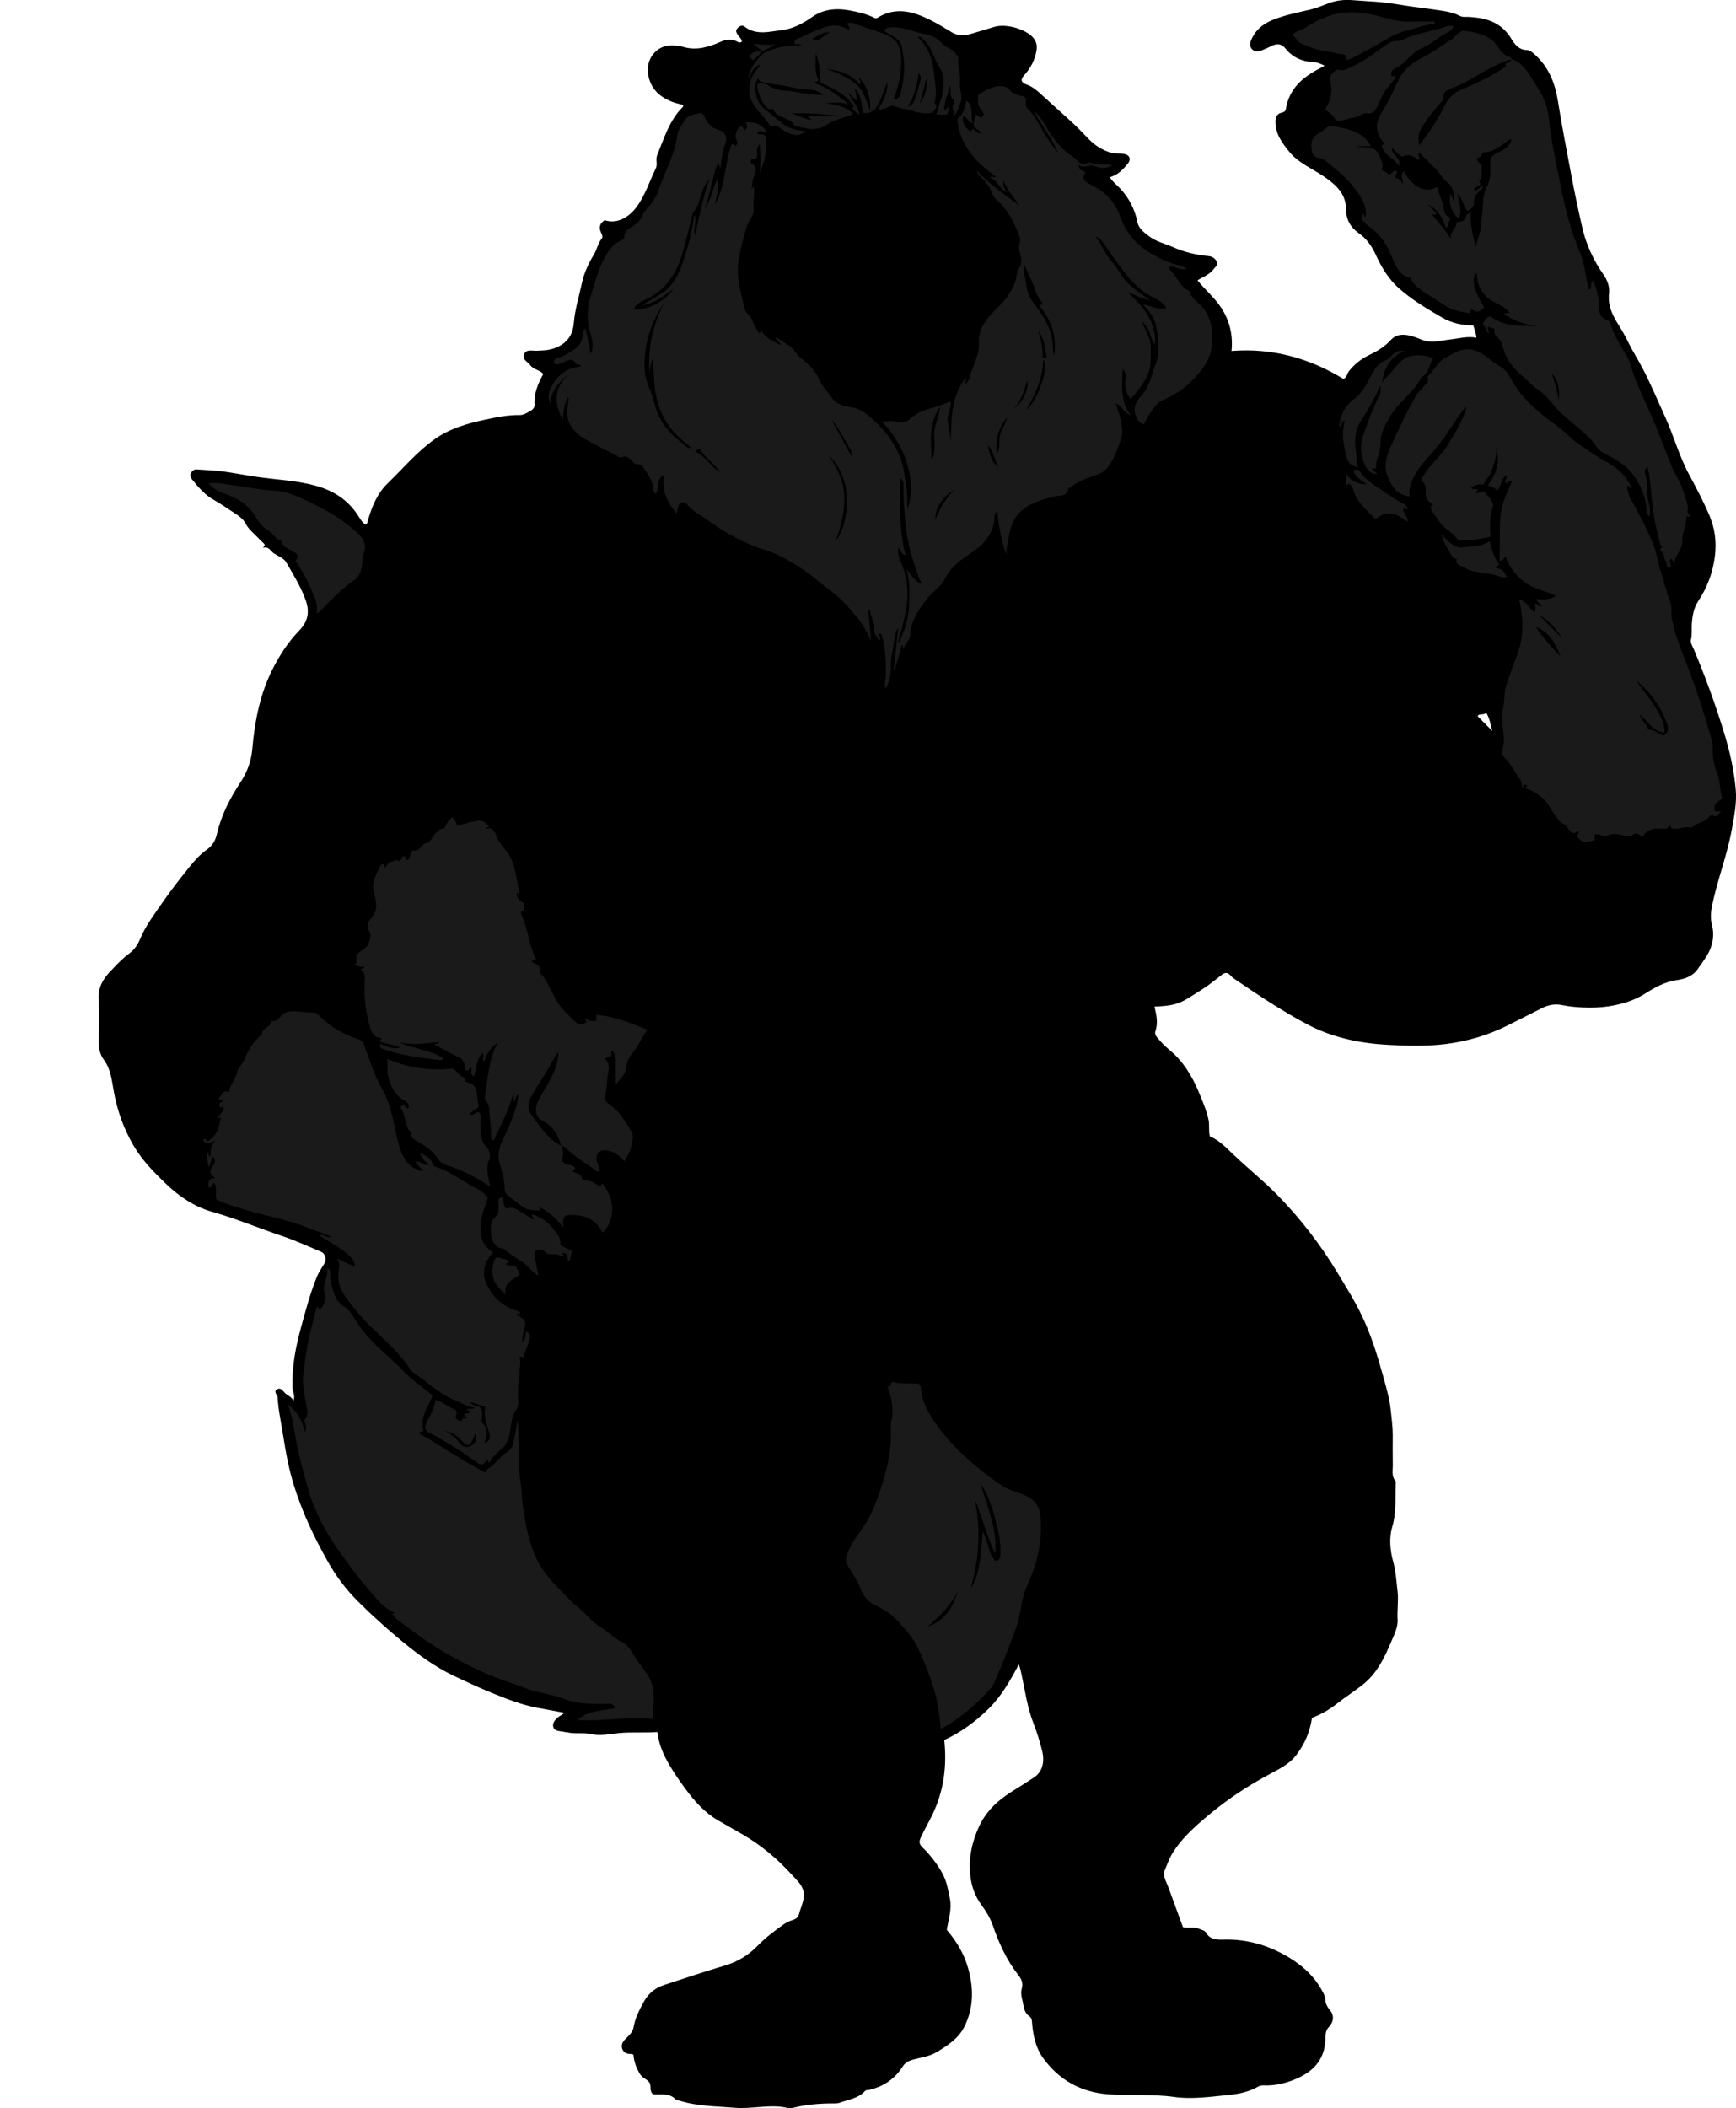 <?xml version="1.0" encoding="utf-8"?>
<!-- Generator: Adobe Illustrator 24.0.2, SVG Export Plug-In . SVG Version: 6.00 Build 0)  -->
<svg version="1.1" id="Layer_1" xmlns="http://www.w3.org/2000/svg" xmlns:xlink="http://www.w3.org/1999/xlink" x="0px" y="0px"
	 width="1154.96" height="1402.26" viewBox="0 0 1154.96 1402.26" style="enable-background:new 0 0 1154.96 1402.26;" xml:space="preserve">
<style type="text/css">
	.st0{fill:#1A1A1A;}
</style>
<g>
	<path d="M434.54,1393.06c-2.87-2.3-0.93-5.73-2.58-7.98c-1.65-2.25-4.69-3.03-6.21-5.56c-2.38-3.95-3.96-8.16-4.34-12.88
		c-0.44-0.16-0.88-0.46-1.32-0.46c-2.61,0.04-4.93-0.45-6.03-3.19c-1.18-2.94,0.34-5.09,2.27-7.03c2.2-2.21,4.64-4.26,5.2-7.57
		c1.04-6.22,3.88-11.62,6.91-17.11c3.2-5.79,7.83-9.17,13.75-11.11c13.43-4.42,26.87-8.85,40.41-12.9
		c8.42-2.52,15.5-6.91,21.53-13.15c5.06-5.23,10.83-9.55,16.71-13.78c1.49-1.07,3.05-1.95,4.71-2.6c2.41-0.94,5.24-1.37,5.96-4.37
		c1.38-5.76,5.06-11.27,2.31-17.54c-1.54-3.52-4.5-6.09-6.99-8.84c-9.56-10.53-20.38-19.64-32.71-26.8
		c-5.47-3.18-11.03-6.21-16.49-9.43c-9-5.3-15.68-12.84-21.74-21.06c-4.75-6.44-9.28-13.07-12.97-20.15
		c-2.76-5.3-4.73-11.03-5.59-17.5c-8.7,0.67-17.22-0.15-25.87,0.71c-6.04,0.6-12.2,2.06-18.6,0.6c-5.04-1.15-10.55,0.15-15.75-1.21
		c-0.31-0.08-0.69,0.07-0.99-0.03c-2.97-0.94-7.6-0.07-8.12-4c-0.4-3.05,2.53-5.7,5.5-7.37c0.55-0.31,1.04-0.75,2.03-1.47
		c-6.46-1.2-12.48-2.31-18.49-3.45c-9.64-1.84-18.77-5.35-27.81-8.98c-9.38-3.76-18.57-8.01-27.69-12.37
		c-12.16-5.81-22.95-13.7-33.37-22.23c-10.5-8.59-20.54-17.64-30.14-27.22c-8.08-8.06-14.78-17.14-20.32-27.05
		c-9.02-16.1-16.88-32.73-22.31-50.45c-3.11-10.16-5.14-20.52-6.74-31.01c-1.38-9.05-3.44-18-3.99-27.17
		c-0.01-0.16-0.03-0.34-0.1-0.49c-0.74-1.67-2.67-3.61,0.03-4.92c2.11-1.02,3.49,1.03,4.76,2.4c1.78,1.9,4.67,2.48,5.8,5.5
		c1.51-3.37-0.49-6.03-0.58-8.86c-0.42-13.63,2.06-26.79,5.62-39.81c3.09-11.29,6.07-22.62,10.44-33.53c1.3-3.24,3.2-6.04,5-8.94
		c1.87-3,0.88-6.87-2.19-8.15c-8.41-3.51-16.71-7.38-25.34-10.28c-15.68-5.27-30.94-11.68-46.9-16.22
		c-11.81-3.36-21.91-10.13-30.78-18.64c-8.11-7.78-15.95-15.74-21.67-25.59c-6.55-11.28-10.82-23.29-13.1-36.11
		c-1.28-7.16-1.92-14.52-6.52-20.74c-3.03-4.1-3.68-8.93-3.51-14.06c0.29-8.82,0.42-17.68-0.03-26.49
		c-0.38-7.42,2.83-13.08,7.54-18.04c4.09-4.31,8.11-8.7,12.98-12.28c3.27-2.4,5.51-5.71,7.19-9.75c3.64-8.76,9.49-16.33,14.85-24.14
		c5.56-8.09,11.65-15.78,17.78-23.43c3.42-4.26,7.19-8.53,11.63-11.61c3.95-2.74,5.8-6.34,6.73-10.36
		c2.92-12.61,8.64-23.79,15.73-34.5c4.42-6.68,7.12-13.97,7.85-22.3c1.63-18.58,5.18-36.86,13.84-53.67
		c4.66-9.03,10.19-17.57,17.32-24.89c5.8-5.96,7.17-12.25,4.31-20.3c-3.21-9.03-8.28-17-12.94-25.17c-1.52-2.67-5.38-4.01-8.21-5.91
		c-2.23-1.5-3.33-4.89-7.18-3.68c0.77-1.26,1.64-1.89,0.42-2.99c-2.35-2.12-4.47-4.48-6.76-6.67c-1.92-1.83-3.82-3.71-5.01-6.08
		c-2.03-4.05-5.8-6.12-9.32-8.47c-3.94-2.62-7.85-5.31-11.98-7.6c-6.08-3.37-10.39-8.49-14.63-13.76c-1.1-1.37-1.4-2.74-0.72-4.1
		c0.74-1.49,1.97-2.65,3.95-2.49c5.75,0.45,11.54,0.59,17.24,1.33c7.6,0.99,15.13,2.56,22.72,3.65c13.1,1.87,26.36,2.32,39.25,5.9
		c11.53,3.2,20.81,9.08,27.54,19.03c1.62,2.4,2.91,5.16,5.44,6.79c1.37-0.6,1.32-1.78,1.64-2.9c2.66-9.19,6.19-17.9,13.28-24.73
		c10.3-9.93,19.51-21.05,31.33-29.34c9.79-6.87,21.07-10.2,32.59-12.67c7.85-1.68,15.7-3.36,23.85-3.22
		c2.39,0.04,4.94-1.53,7.15-2.82c1.47-0.86,2.84-2.2,2.69-4.42c-0.5-7.33,2.31-13.76,5.77-20.11c-2.42-2.7-6.63-2.87-8.79-5.97
		c-1.56-2.25-5.49-3.43-4.05-7.02c1.42-3.55,5-2.38,7.81-2.44c4.27-0.1,8.43-0.16,12.59-1.72c8-3.01,12.06-8.3,12.77-16.98
		c0.73-8.92,3.5-17.59,5.35-26.33c1.36-6.41,4.29-12.96,7.9-18.8c2.15-3.49,2.73-7.7,5.41-10.95c0.76-0.92,0.13-2.45-0.53-3.74
		c-1.73-3.39-0.92-6.25,2.38-8.3c8.5,2.77,16.23-2.11,21.2-8.8c5.78-7.79,8.61-17.14,12.83-25.75c1.31-2.67-0.29-5.9,0.91-8.81
		c4.59-11.13,7.99-22.88,16.82-31.77c0.34-0.35,0.64-0.78,0.3-1.53c-2.57-0.75-5.43-1.28-8.05-2.4c-7.97-3.39-13.52-8.64-15.1-17.84
		c-1.72-9.96,5.19-19.26,15.18-19.31c2.82-0.01,5.55,0.17,8.3,0.97c8.71,2.56,16.87,0.02,24.69-3.41c4.15-1.82,7.8-2.21,11.67,0.18
		c0.74,0.45,1.59,0.35,2.53-0.27c-0.2-2.01-1.95-3.23-2.91-4.82c-0.89-1.47-1.39-2.52-0.18-3.96c1.34-1.59,3.21-2.52,4.8-1.28
		c7.8,6.01,16.37,3.35,24.72,2.39c7.6-0.88,14.09-4.4,20.38-8.79c7.3-5.1,15.74-6,24.5-4.4c5.79,1.06,11.51,2.33,16.79,4.99
		c1.48,0.75,2.31-0.2,3.13-0.67c12-6.79,23.33-3.31,34.44,2.26c4.8,2.41,9.39,5.25,13.99,8.04c4.15,2.52,8.42,2.31,12.82,1.01
		c5.15-1.53,10.3-3.05,15.43-4.61c8.59-2.61,22.75,2.16,26.7,8.24c2.29,3.52,1.67,6.89,0.76,10.36c-1.35,5.13-3.98,9.63-7.56,13.57
		c-2.57,2.83-2.16,4.86,1.57,6.15c3.69,1.28,6.53,3.6,9.33,6.18c7.16,6.6,14.5,13.01,21.65,19.63c3.72,3.45,7.16,7.21,10.75,10.81
		c4.1,4.12,8.82,7.06,14.49,8.76c2.69,0.8,5.22,0.46,7.82,0.68c4.32,0.36,5.98,3.3,3.27,6.64c-3.09,3.8-6.5,7.45-11.87,8.96
		c1.79,3.07,4.52,5.02,6.75,7.39c5.94,6.33,9.81,13.71,11.51,22.23c0.92,4.61,4.56,7.15,7.93,9.72c4.59,3.51,10.3,4.74,15.49,7.04
		c7.67,3.4,15.71,5.34,24.07,6.1c2.35,0.21,4.47,1.51,5.37,3.84c0.89,2.3-1.12,3.51-2.31,5.08c-2.71,3.55-6.94,4.85-10.47,7.21
		c5.15,6.45,11.48,11.62,15.83,18.35c5.47,8.45,7.83,17.84,6.78,28.62c26.69-2.12,51.62,4.57,74.5,18.65
		c2.33-1.16,2.33-3.66,3.66-5.3c3.64-4.52,8.01-8.06,13.22-10.56c5.37-2.57,10.42-5.51,14.5-10.01c3.88-4.28,8.9-4.08,13.96-2.68
		c2.51,0.7,4.92,1.74,7.36,2.64c6.04,2.23,11.98,0.29,17.98-0.36c5.82-0.63,11.57-2.34,17.74-1.22c-0.22-2.73-1.19-5.24-2.06-8.17
		c-7.21,0.02-14.37-1.48-20.86-5.26c-10.03-5.84-20.03-11.77-28.74-19.51c-6.97-6.2-11.65-14.19-15.47-22.56
		c-2.6-5.69-6.05-10.38-11.14-14c-5.48-3.9-8.47-8.95-8.5-16.09c-0.05-10.52-7.12-16.49-15.21-21.96
		c-7.66-5.19-16.56-8.72-22.6-16.21c-4.77-5.92-9.23-11.86-9.14-20.06c0.04-3.17,1.26-5.2,4.1-5.85c1.62-0.37,2.6-0.95,2.83-2.41
		c2.2-13.53,11.25-21.33,22.68-27.1c1.02-0.52,2.02-1.03,3.07-1.75c-2.55-1.3-5.04-2.3-7.9-2.43c-7.25-0.32-13.43-3.18-17.97-8.84
		c-2.69-3.35-5.59-3.66-9.07-1.97c-2.5,1.21-5,2.36-7.6,3.38c-2.38,0.94-4.45,0.4-5.83-1.24c-1.35-1.6-1.47-3.54-0.45-5.93
		c2.9-6.81,7.8-10.78,14.62-13.51c8.1-3.24,16.54-4.82,24.92-6.81c4.14-0.99,8.02-2.67,11.97-4.16c5.24-1.97,10.5-2.49,16.1-2.05
		c5.09,0.4,10.2,0.67,15.3,1.04c7.05,0.5,13.96,1.65,20.92,2.75c5.8,0.92,11.7,1.51,17.52,2.41c5.95,0.92,12.05,1.45,17.51,4.26
		c1.97,1.01,3.89,0.58,5.83,0.67c9.78,0.47,18.84,2.59,25.53,10.54c0.85,1.01,1.64,1.99,2.33,3.15c2.48,4.18,5.17,8.17,10.85,8.36
		c2.23,0.08,3.82,1.63,5.44,3.1c9.24,8.33,13.42,19.17,15.29,31.05c2.56,16.28,5.75,32.43,8.78,48.62
		c2.25,12.02,4.75,24.01,7.53,35.88c2.55,10.91,7.36,21.25,13.86,30.55c2.79,3.99,4.31,8.23,3.79,12.87
		c-0.89,7.93,2.3,14.37,6.33,20.72c2.36,3.72,4.5,7.6,6.45,11.55c3.12,6.31,6.93,12.24,10.13,18.46c5.13,10,9.48,20.42,14.17,30.65
		c5.84,12.74,9.48,26.42,16.14,38.77c4.66,8.64,9.2,17.29,13.14,26.29c4.05,9.25,5.37,18.5,4,28.69
		c-1.46,10.85-5.11,20.4-11.08,29.42c-3,4.54-3.87,9.97-4.23,15.42c-0.23,3.43,0.33,6.83-0.56,10.33c-0.47,1.84,1.11,4.28,1.98,6.36
		c7.8,18.64,14.73,37.6,20.54,56.93c3.52,11.71,6.13,23.62,7.26,35.92c0.86,9.35-1.04,18.17-2.65,27.09
		c-3.07,16.99-9.51,33.14-12.99,50.05c-0.92,4.49-1.33,8.68-0.14,13.33c1.8,7.03,0.46,14.03-3.42,20.31
		c-1.97,3.19-4.15,6.25-6.35,9.29c-3.35,4.62-8.74,6.26-13.69,6.97c-8.07,1.15-14.64,4.92-21.22,9.08
		c-7.44,4.7-15.59,7.05-24.28,8.37c-5.64,0.86-11.22,0.98-16.81,0.75c-4.72-0.19-9.47-0.67-14.15-1.62
		c-4.67-0.95-9.11-0.06-13.35,2.11c-7.43,3.81-14.92,7.52-22.37,11.28c-12.93,6.52-26.53,10.59-40.95,12.46
		c-12.95,1.68-25.94,1.31-38.79,0.63c-18.81-1-37.22-4.78-54.15-13.78c-17.03-9.05-33.03-19.76-48.94-30.62
		c-0.81-0.55-1.43-1.39-2.14-2.09c-1.67-1.65-3.35-1.74-5.26-0.28c-4.41,3.38-8.7,6.99-13.4,9.92
		c-13.21,8.22-14.64,10.72-31.63,11.41c1.31,5.43,2.52,10.83,0.61,16.42c-0.47,1.37,0.05,2.78,1.15,4.09
		c2.52,3.02,5.15,5.79,8.24,8.33c9.06,7.47,15.03,17.3,19.48,28.05c2.48,6,5.1,11.92,6.48,18.37c0.78,3.66-0.06,7.28,0.86,11.04
		c6.12,2.46,10.73,7.36,15.38,11.81c9.65,9.25,20.13,17.56,29.5,27.12c15.37,15.69,28.64,32.92,40,51.72
		c5.66,9.37,11.47,18.64,16.21,28.52c6.45,13.42,10.71,27.59,14.64,41.89c1.9,6.92,3.91,13.86,4.62,20.95
		c0.56,5.56,1.37,11.14,1.35,16.76c-0.03,6.67-0.09,13.33,0.03,20c0.07,3.54-1,7.33,1.81,10.44c0.26,0.29,0.16,0.97,0.14,1.46
		c-0.44,9.66,0.56,19.25-2.31,28.97c-2.15,7.26-1.54,15.48,0.57,23.08c1.81,6.54,2.16,13.21,2.95,19.88
		c0.75,6.36-0.38,12.61,0.02,18.96c0.32,4.99-2.45,10.38-4.54,15.29c-4.32,10.13-9.09,20.04-17.94,27.27
		c-5.83,4.76-12.22,8.75-18.1,13.4c-4.95,3.92-10.28,6.89-16.39,9.29c-1.21,8.79-4.58,16.9-10.09,24.3
		c-4.32,5.8-10.32,8.99-16.35,12.18c-15.37,8.13-29.84,17.55-43.11,28.8c-8.33,7.06-16.48,14.26-22.52,23.52
		c-2.52,3.86-4.08,8.19-5.8,12.37c-1.66,4,1.06,7.91,2.44,11.73c3.16,8.72,6.36,17.42,9.6,26.29c3.54,0.9,7.46-0.45,11.08,1.24
		c1.48,0.69,3.39,0.91,4.21,2.34c2.64,4.61,6.99,4.81,11.43,4.69c13.91-0.39,27.11,2.87,39.22,9.3
		c11.4,6.05,21.41,14.15,27.39,26.14c0.64,1.29,1.26,2.58,1.34,4.17c0.13,2.62,1.12,4.93,2.94,7.05c3.21,3.78,2.77,8.04-0.69,11.67
		c-2.23,2.34-2.05,5.6-2.16,8.3c-0.57,13.67-8.4,21.44-20.21,26.33c-6.74,2.79-13.71,4.35-21.03,4.03c-1.38-0.06-2.57,0.3-3.75,0.96
		c-5.95,3.34-12.21,4.68-19.13,5.37c-12.22,1.22-24.58,3.05-36.58,1.35c-14.75-2.09-29.44-0.64-44.08-1.8
		c-17.89-1.41-32.53-9.5-43.1-24.2c-4.78-6.65-6.45-14.52-7.21-22.56c-0.2-2.1,0.08-3.89-2.29-5.48c-1.79-1.2-3.12-4.03-3.42-6.29
		c-0.51-3.89-2.35-7.86-1.2-11.71c1.16-3.88-0.43-6.65-2.48-9.27c-7.71-9.89-12.77-21.12-16.81-32.85
		c-1.73-5.02-4.52-9.42-7.58-13.62c-4.36-5.98-6.63-12.45-7.4-19.88c-1.18-11.42,1.16-21.99,5.84-32.2
		c4.9-10.7,13.32-18.14,23.16-24.12c4.46-2.71,8.82-5.6,13.21-8.41c5.81-3.72,7.53-10.47,5.55-18.12
		c-1.55-5.98-3.26-11.89-5.56-17.66c-4.19-10.5-5.67-21.71-8.04-32.68c-0.48-2.2-0.92-4.41-1.85-6.83
		c-5.69,10.67-11.57,21.14-20.25,29.61c-8.61,8.4-18.19,15.51-29.35,20.65c1.88,17.48-0.34,34.25-8.18,50.25
		c-2.43,4.97-5.23,9.75-7.52,14.8c-1.15,2.54-0.98,4.18,0.99,6.12c5.39,5.33,10.12,11.3,13.67,17.93c2.66,4.97,3.65,10.64,4.77,16.3
		c1.46,7.39-0.97,13.85-2.04,20.92c6.31,7.31,11.37,15.62,14.11,25.23c3.81,13.35,3.89,26.56-2.44,39.18
		c-3.9,7.79-11.05,12.4-18.27,16.79c-5.15,3.13-11.08,3.64-16.67,5.31c-2.49,0.75-4.5,1.84-6.08,4.35
		c-5.2,8.24-12.8,13.39-22.35,15.54c-0.94,0.21-1.99-0.08-2.77,0.79c-4.44,4.93-10.84,5.6-16.6,7.71c-1.33,0.49-2.58,0.53-3.89,0.52
		c-9.24-0.03-18.39,0.66-27.39,2.92c-1.1,0.28-2.38,0.31-3.48,0.06c-11.77-2.69-23.56,0.87-35.26-0.11
		c-12.36-1.03-24.92-0.94-36.95-4.76c-0.77-0.25-1.73-0.05-2.33-0.71C445.36,1391.87,439.8,1393.41,434.54,1393.06z M992.8,486.16
		c-1.18-4.46-1.71-8.4-4.15-12.33c-1.33,2.46-4.55,0.22-5.55,2.55C986.25,479.56,989.23,482.57,992.8,486.16z"/>
</g>
<g>
	<path class="st0" d="M650.04,113.66c8.33,8.99,18.36,15.92,28.31,23.09c-3.58-5.18-7.87-9.81-10.71-16.56
		c-0.66,3.96,0.9,5.84,2.59,7.77c-5.26-1.83-6.31-8.18-11.56-9.81c1.39-1.75,2.22,0.71,3.97-0.68c-13.37-9.41-24.1-20.7-25.74-38.36
		c3.78-2.76,5.07-7.38,5.96-12.2c0.24,0.17,0.49,0.33,0.71,0.52c4.68,3.95,1.59,9.48,3.63,14.44c-3.63-0.6-3.55-4.49-6.48-4.56
		c-0.55,3.77,0.86,7.04,4.09,9.56c1.33,1.04,1.62-0.29,2.26-1.32c1.77,0.98,2.87,3.35,5.61,3.21c-0.75-2.95-4.65-2.72-4.92-5.37
		c-0.23-2.25,1.36-4.34,0.92-6.63c0.55-0.16,0.86-0.36,1.14-0.32c1.4,0.19,2.24,3.18,4.1,0.95c1.48-1.76-0.29-3.08-1.09-4.27
		c-2.33-3.47-2.42-3.4-1.99-10.43c4.61-2.02,8.81-5.27,14.32-5.44c2.66-0.09,4.8,0.45,6.55,2.6c1.59,1.95,3.64,3.03,6.25,3.6
		c2.2,0.48,5.63,0.44,4.44,4.98c-0.62,2.37,2.19,4.58,3.64,6.37c4.58,5.66,7.3,12.4,11.49,18.24c2.16,3.02,4.18,6.13,6.62,8.98
		c-4.34-10.04-11.03-18.7-16.28-28.22c3.31,2.87,5.82,6.31,7.94,10.08c4.62,8.22,10.32,15.48,18.36,20.67
		c0.96,0.62,1.64,1.66,2.56,2.36c1.92,1.47,3.67,3.22,6.56,1.62c2.03-1.13,4.13,0.63,6.23,0.71c3.48,0.14,6.98,0.04,10.5,0.54
		c-3.54,2.43-7.83,2.31-11.22,0.88c-3.98-1.68-7.35,1.74-11.13-0.96c0.18,3.91,3.07,3.62,4.48,4.97c-2.15,3.64-1.67,5.2,2.37,7.59
		c2.8,1.66,5.87,2.75,8.51,4.83c5.69,4.49,9.92,10.18,12.22,16.78c3.77,10.8,10.67,18.84,20.17,24.47c4.79,2.83,9.79,5.6,15.38,7.16
		c2.73,0.76,5.86,1.3,8.8,3.17c-4.41,1.95-7.74-2.28-11.69-1.15c-0.1,0.57-0.41,1.3-0.24,1.44c5.21,4.24,7.05,11.62,13.6,14.6
		c1.17,5.17,6.04,7.35,8.99,11.07c3.14,3.95,5.11,8.77,5.83,13.29c1.61,10.08,0.04,19.89-6.87,28.28
		c-4.74,5.76-9.7,11.2-16.17,15.01c-3.33,1.96-6.72,3.78-10.3,5.36c-2.87,1.27-4.97,4.62-7,7.36c-1.83,2.46-3.09,5.35-4.68,8.2
		c-2.68-0.39-3.71-1.94-4.91-4.43c-2.77-5.74-0.7-10.32,2.88-14.13c5.57-5.93,6.86-13.53,9.58-20.64
		c3.21-8.42,2.19-16.95,0.73-25.29c-0.98-5.57-4.32-10.5-8.88-15.18c5.54,0.94,10.13,3.99,15.68,2.49
		c-2.14-3.48-5.65-5.62-8.89-7.18c-10.9-5.24-17.73-14.38-24.43-23.76c-3.23-4.51-6.36-9.09-9.66-13.56
		c-0.82-1.11-1.73-2.32-4.16-3.13c4.27,5.95,6.46,12.22,10.97,17.04c3.64,3.89,5.67,8.95,9.31,12.78
		c4.66,4.88,10.39,8.49,15.77,12.68c-5.26-1.06-9.93-3.78-15.01-5.58c10.37,9.24,18.9,19.14,18.55,34.87
		c-2.45-2.7-2.95-5.57-3.85-8.03c-1.04-2.86-2.82-5.05-4.78-7.34c1.4,5.94,5.89,10.82,5.66,17.31c-0.23,6.41,0.51,12.89-2.38,18.95
		c-2.78,5.82-6.86,10.71-11.1,15.53c-2.41-3.79-4.35-7.74-3.44-12.47c0.69-3.58,0.63-4.01-1.81-7.95
		c-0.23,10.74-1.97,21.18,5.22,30.93c-4.48-1.59-5.52-6.07-9.79-7.78c1.3,4.64,2.84,8.53,3.64,12.64c0.78,3.96,1.08,7.76-0.35,11.62
		c-2.42,6.57-4.51,13.27-9.03,18.85c-1.69,2.08-3.57,3.14-6.23,4.14c-6.17,2.31-12.66,4.24-18.03,8.39
		c-0.5,0.39-1.46,0.62-1.54,1.05c-1.02,5.5-5.76,4.37-9.31,5.28c-8.05,2.08-16.04,4.04-22.47,9.98c-5.88,5.44-7.23,12.55-8.4,19.83
		c-0.61,3.79-2.1,7.57,0.08,11.49c-4.42-10.08-6.02-20.64-7.2-31.32c-1.43,0.16-0.68,1.52-1.37,2.08c-0.69,0.56-0.47,1.53-0.52,2.35
		c-0.66,10.05-6.49,16.89-14.3,22.25c-7.4,5.08-14.8,9.81-18.9,18.48c-2.23,4.7-7.23,7.59-10.58,11.73
		c-6.18,7.62-11.86,15.26-12.3,25.63c-0.14,3.35-3.85,5.28-4.11,8.86c-1.45-0.51-0.15-2.3-1.42-2.67
		c-1.56,5.56-3.11,11.11-4.67,16.66c-0.23-0.05-0.47-0.09-0.7-0.14c0.98-9.06,1.95-18.11,3.01-27.91c-1.88,3.06-2.33,5.91-2.72,8.48
		c-0.46,3.06-0.81,6.26-1.56,9.2c-0.77,3.01-0.64,5.9-0.71,8.84c-0.11,4.8-0.77,9.4-3.45,13.69c-0.26-0.42-0.51-0.65-0.52-0.88
		c-0.12-2.46,0.56-5.01,0.62-7.22c0.25-9.14-0.04-18.39-2.75-27.31c-0.13-0.42-0.16-1.07-1.38-0.8c-2.06,1.1,2.43,3.13-0.36,4.29
		c-1.61-2.18-3.5-4.56-3.15-7.71c0.51-4.54-2.77-7.91-2.74-12.25c-0.42,0.07-0.85,0.15-1.27,0.22c0.62,6.75,1.25,13.51,1.87,20.26
		c-4.1-10.44-11.35-18.6-18.89-26.48c-4.83-5.05-10.83-8.8-16.16-13.31c-8.55-7.23-17.95-13.05-27.99-17.93
		c-4.57-2.22-9.51-3.31-14.21-5.11c-11.18-4.29-21.38-10.36-31.08-17.27c-4.98-3.56-10.65-6.26-14.52-11.31
		c-1.02-1.33-2.8-0.55-4.41-0.58c-1,2.01-1.71,4.13-1.86,7.23c-6.72-7.52-10.51-15.35-8.39-25.94c-6.38,3.3-2.9,9.24-5.89,12.87
		c-0.55-0.77-1.48-1.38-1.44-2.54c0.2-5.48-3.24-9.51-5.82-13.75c-0.93-1.52-2.02-4.15-5.29-3.28c-0.95,0.25-2.59-2-3.88-3.14
		c-1.73-1.52-3.35-3.1-5.97-1.65c-1.17,0.64-2.22-0.46-3.2-0.96c-7.05-3.61-14.11-7.21-21.06-11.01
		c-4.49-2.45-8.27-5.93-10.54-10.49c-2.43-4.91-1.49-10.28-0.7-15.5c0.07-0.47,0.51-0.9-0.41-1.75c-2.39,4.48-3.22,9.18-3.33,14.91
		c-6.65-12.15-5.6-22.21,4.66-30.93c-6.61,5.06-12.32,10.54-12.8,19.79c-2.92-4.58-0.6-10.86,4.44-16.8
		c4.2-4.94,9.54-6.9,15.96-7.79c-1.29-1.82-3.03-0.83-3.43-1.59c-2.13-4.09-4.76-2.65-7.83-1.28c-1.95,0.87-4.1,2.3-6.53,1.14
		c-1.12-3.23,1.68-3.97,3.39-4.38c3.49-0.84,6.21-2.92,9.1-4.69c3.78-2.31,6.18-5.72,6.17-10.37c0-1.46,0.7-2.49,1.75-3.98
		c1.94,5.64,2.09,11.35,3.68,16.83c2.5-4.97,0.8-9.89-0.51-14.58c-2.41-8.68-1.83-16.92,0.96-25.46
		c3.09-9.44,5.33-19.12,10.96-27.57c2.08-3.12,4.52-5.66,7.83-7.28c1.43-0.7,3.08-1.6,3.12-2.9c0.11-3.85,2.8-5.28,5.44-7
		c4.09-2.66,4.09-2.69,6.87-7.88c2.14-4,6.01-6.72,7.94-10.88c0.55-1.18,1.5-2.2,1.88-3.42c4.02-12.99,11.4-24.83,13.12-38.6
		c0.45-3.62,2.95-6.38,4.65-9.4c1.95-3.48,6.09-4.07,9.7-5.03c2.7-0.72,3.54,1.87,4.18,3.32c1.8,4.07,4.55,6.39,8.81,7.76
		c4.79,1.54,6.06,4.64,4.53,9.17c-1.73,5.14-2.84,10.39-3.06,15.88c-1.64-0.36-0.25-2.08-1.78-3c-4.24,9.79-4.86,20.55-8.93,30.27
		c4.52-5.8,5.06-13.21,8.52-19.43c1.42,5.58-0.73,10.95-1.39,16.48c7.01-12.36,6.01-26.85,10.92-39.79
		c1.18-0.65,1.47,1.03,2.45,0.96c2.27-1.33,1.16-2.93,0.4-4.61c-0.98-2.17,0.74-7.14,2.78-7.9c2.22-0.83,2.03,1.31,2.6,2.47
		c2.59-2.34,2.59-2.34,1.2-5.46c5.91-0.62,10.68,1.13,14,6.44c-2.09,1.52-4.55-2.42-6.48,0.39c0.42,1.44,1.6,0.97,2.48,1.02
		c2.78,0.16,3.58,1.23,3.57,4.29c-0.02,6.96-0.66,13.67-4.38,21.04c0.89-6.91,0.26-12.71,0.09-18.67c-2.11,2.09-2.01,4.6-1.84,7.03
		c0.21,3.01-1.51,3.04-3.58,2.53c-0.6,1.07-0.79,2.65-0.26,2.96c6.18,3.72,0.88,8.22,0.83,12.29c-0.03,1.77-0.71,2.56-0.52,4.83
		c0.32-0.48,0.64-0.96,0.96-1.44c0.39-0.03,0.48,0.19,0.52,0.63c0.43,4.69-0.68,9.3-0.18,14.08c0.45,4.24-3.23,7.68-4.56,11.72
		c-2.4,7.29-4.11,14.65-5.45,22.24c-2.04,11.55,1.56,21.96,4.05,32.75c0.68,2.94,3.31,3.77,4.38,6.16c1.51,3.39,2.8,6.95,5.31,9.95
		c0.68-0.03,0.48-1.5,1.76-1.21c2.61,4.67,7.58,6.33,12.6,9.25c-0.85-2.54-2.74-3.27-3.74-5.27c3.56,0.98,5.82,3.47,8.58,5.06
		c4.03,2.32,5.71,6.95,9.48,9.54c1.89,1.29,3.51,3.03,5.13,4.57c2.47,2.35,4.52,5.42,5.93,8.55c2.12,4.72,5.67,8.32,8.55,12.43
		c3,4.27,7.74,5.57,12.4,6.18c4.97,0.65,9.06,3.22,12.45,6.05c9.62,8.03,17.38,17.68,21.45,29.87c1.67,5,2.05,10.2,2.99,15.32
		c1,5.43,0.62,10.86,1.01,16.67c6.28-17-0.38-41.69-17.17-58.37c3.65,0,6.88-0.66,9.68,0.16c4.01,1.18,7.25,0.04,9.86-2.37
		c4.8-4.43,10.91-5.93,16.75-7.53c3.16-0.86,5.99-2.48,9.54-3.35c0.69,4.68-2.72,8.58-1.84,13.08c0.81,4.18,1.15,8.44,2.04,12.57
		c0.37-14.71,0.16-29.37,9.9-41.51c0.7,0.86-0.26,2.24-0.46,4.24c2.06-1.5,2.84-3.63,3.18-4.93c1.97-7.47,6.45-14.61,6.05-22.27
		c-0.59-11.57,6.65-17.89,13.56-24.89c5.95-6.03,10.6-12.82,11.76-21.49c0.13-0.97-0.15-2.05,0.62-2.85
		c3.05-3.18,2.5-6.74,1.46-10.54c-0.62-2.26-1.21-4.5-0.21-7.09c0.96-2.48-0.59-5.09-1.54-7.54c-2.98-7.71-7.01-14.71-13.17-20.43
		c-1.92-1.78-3.49-3.91-4.45-6.65c-1.18-3.36-3.87-6.02-6.26-8.73C651.88,116.87,650.09,116.03,650.04,113.66z M597.59,364.42
		c-0.38,3.27,0.14,6.04,1.47,8.83c2.91,6.12,4.15,12.64,4.59,19.39c0.55,8.51-1.54,16.57-3.48,24.72c-0.8,3.36-2.83,6.51-2.26,10.76
		c3.61-8.31,6.65-16.02,6.88-24.82c0.21-8.27,1-16.47-1.84-24.52c3.53,3.14,5.09,7.91,10.56,9.77c-3.71-7.19-5.56-14.25-7.59-21.33
		c-3.87-13.54-4.28-27.31-4.9-41.17c-0.11-2.54,0.94-6.03-2.34-8.26c0.17,17.3-0.64,34.43,3.74,51.42
		C599.17,368.79,599.71,365.75,597.59,364.42z M421.56,205.66c7.86,1.41,20.82-5.09,26.42-13.28c-6.44,4.47-12.6,9.47-20.68,10.67
		c3.97-2.83,8.29-5.06,12.4-7.62c8.28-5.17,11.98-13.12,14.9-21.71c3.39-9.98,5.77-20.24,7.41-31.27c1.92,5.18-1.06,9.73,0.35,14.31
		c2.88-12.87,5.33-25.78,9.8-38.24c-1.04,2.06-2.64,3.59-3.7,5.66c-2.73,5.33-2.75,11.76-6.89,16.47c-0.5,0.57-0.71,1.45-0.91,2.23
		c-2.35,8.97-4.34,18.04-7.07,26.89c-3.8,12.31-10.48,22.57-22.42,28.72C427.75,200.25,423.61,201.21,421.56,205.66z M432.11,248.36
		c-1.24-16.88,2.2-32.78,10.25-47.75c-6.72,9.88-11.37,20.35-12.9,32.32c-0.96,7.5-1.19,14.68,1.22,21.84
		c1.45,4.31,3.59,8.45,4.56,12.86c2.51,11.44,9.13,19.97,18.21,26.75c1.74,1.3,3.17,3.69,6.34,3.7c-1.14-1.19-1.84-2.18-2.76-2.85
		c-9.78-7.13-16.24-16.35-19.62-28.14c-2.28-7.95-2.27-15.95-2.75-23.98c-0.11-1.92-0.02-3.85-0.02-5.78
		C433.11,241,432.4,244.65,432.11,248.36z M680.95,174.15c-0.01,6.11,1.26,12.07,2.27,17.99c0.93,5.47,4.86,9.82,8.05,14.34
		c3.96,5.6,7.22,11.42,8.57,18.41c0.75,3.88,0.17,7.76,1.51,11.41c1.99-12.55-1.95-23.5-10.07-33.31c1.25-0.37,2.84,0.2,2.04-1.38
		c-1.32-2.61-3.55-4.9-4.27-7.63C687.22,187.03,683,181.08,680.95,174.15z M551.15,302.61c5.76,8.33,10.21,17.05,10.52,27.48
		c0.3,10.4-2.01,20.24-5.81,29.84C564.24,349.92,569.38,319.6,551.15,302.61z M625.24,270.8c-7.65,11.2-5.93,22.99-5.43,35.59
		c3.01-6.38,1.76-12.22,1.7-17.85C621.43,282.53,625.1,277.51,625.24,270.8z M682.84,272.62c6.85-5.33,15.85-28.21,11.28-33.38
		C693.58,251.58,688.87,262.25,682.84,272.62z M622.28,345.91c2.7-7.74,7.09-14.46,12.77-20.37
		C627.94,330.44,622.13,336.18,622.28,345.91z M663.25,301.76c2.56-3.79,1.08-8.37,2.11-12.53c1.05-4.24,3.89-7.52,4.74-11.68
		C664.3,284.61,661.84,292.64,663.25,301.76z M553,278.72c4.34,8.05,8.77,15.94,13.54,24.93c0-2.01,0.32-3.03-0.05-3.61
		C561.99,292.91,558.58,285.1,553,278.72z M696.35,237.7c-1.26-5.98-1.33-12.36-5.48-17.47c1.67,5.81,3.28,11.61,2.75,17.55
		C694.82,238.31,695.59,238.38,696.35,237.7z M463.14,300.6c6.44,3.31,9.86,10.03,15.96,13.43c-3.74-5.43-9.33-9.13-13.06-14.56
		C465.24,298.32,463.43,298.44,463.14,300.6z M683.28,253.14c-1.81,7.46-4.26,13.52-8.61,18.64
		C680.63,267.11,684.94,258.32,683.28,253.14z M664.31,310.66c-2.75-4.34-2.75-9.9-7.1-14.58
		C658.51,302.33,659.45,307.48,664.31,310.66z"/>
	<path class="st0" d="M1085.9,324.69c-2.12,0.32-1.94-1.56-3.25-1.86c-0.16,3.94,1.27,7.54,3.08,10.6
		c5.23,8.85,9.69,18.03,13.74,27.45c2.66,6.17,3.38,12.89,5.46,19.23c2.17,6.64,3.7,13.5,6.2,20.01c1.47,3.82,0.39,7.57,1.12,11.4
		c1.91,10.04,5.71,19.33,9.32,28.74c4.02,10.48,7.91,20.99,11.2,31.74c2.14,6.99,4.32,13.96,6.24,21.02
		c0.36,1.32,0.61,2.59,0.52,3.89c-0.45,6.19,0.74,12.1,3.03,17.81c1.91,4.76,1.47,9.96,2.9,14.83c0.73,2.48-2.22,3.16-3.4,4.23
		c-1.71,1.55-1.4,3.07-1.34,4.57c0.1,2.53,2.62,0.48,4.23,1.88c-2.13,0.57-2.16,4.27-5.35,2.13c-0.65-0.43-1.7-0.11-2.23,0.64
		c-2.97,4.15-8.6,4.05-11.96,7.55c-4.42-1.35-8.68,1.54-13.08,0.52c-1.1-0.25-0.44-1.51-1.24-2.1c-0.99,1.37-2.16,2.48-4.24,2.31
		c-5.44-0.45-10.77-0.36-13.83,5.21c-2.84-1.4-5.16-3.65-7.58-0.36c-0.24,0.33-1.28,0.15-1.94,0.09c-4.79-0.42-9.36-2.85-14.51-0.25
		c-1.65,0.83-4.87-1.4-7.56-1.03c-1.66,1.1,0.83,4.24-1.58,4.29c-1.96,0.04-3.63,1.01-5.48,0.9c-1.74-0.11-2.78-1.7-4.18-2.51
		c-1.9-1.1,0.25-3.1,0.14-5.25c-1.78,1.23-3.31,2.86-5.44,0.79c-1.78-1.73-2.35-4.5-5.19-5.37c-2.6-0.8-3.37-3.68-5.01-5.58
		c-2.07-2.4-3.31-5.37-5.3-7.93c-3.75-4.81-8.4-7.85-13.99-9.8c-0.25-0.09-0.39-0.51-0.58-0.77c0.33-0.51,1.25-0.35,1.3-1.17
		c-0.73-0.32-1.47-0.63-2.24-0.96c-0.2,0.66-0.39,1.28-0.58,1.89c-0.43,0.26-0.64,0.16-0.65-0.3c-0.05-1.99-0.43-3.68-1.81-5.44
		c-3.31-4.22-5.29-9.4-9.34-13.17c-1.77-1.65-2.45-4.03-1.81-6.38c1.3-4.74,0.76-9.32,0.13-14.12c-0.61-4.67-0.66-9.51,0.39-14.34
		c0.96-4.45,0.36-9.11,1.84-13.61c2.03-6.18,4.16-12.32,6.53-18.37c4.69-11.98,5.72-23.54,2.11-38.99c2.61,0.18,3.94,2.08,5.46,3.61
		c1.56,1.58,3.02,3.26,4.79,5.19c0.95-2.22,0.72-4.07,0.05-6.04c2.11-0.46,2.78,3.07,4.92,1.35c-1.29-1.26-2.97-2.26-4.07-4.41
		c4.69,0.12,9.34,0.88,13.29-2.23c-6.2-2.96-13.04-4.02-18.85-7.71c-6.83-4.34-11.61-10.33-14.59-18.2c-1.5,0.94-1.56,3.01-4,2.68
		c0.2-9.04-0.01-18.13,0.38-27.32c0.4-9.45,4.11-17.5,8.04-25.72c-2.87-1.07-3.09,1.09-4.18,1.71c-1.47-1.97,1.2-3.63,0.43-5.61
		c-3.75,2.29-3.45,7.02-6.02,10.13c-2.01-1.49-3.86-2.81-6.59-3.17c6.17-7.98,8.3-16.68,5.59-26.3c0.87,5.53-1.11,10.56-2.67,15.72
		c-1.04,3.43-3.5,5.86-5.1,8.87c-0.78,1.46-2,0.98-3.03,0.94c-2.33-0.09-4.06,0.92-5.8,2.35c1.41,1.28,3.06,0.21,4.32,1.02
		c0.24,1.01-1.34,1.34-0.8,2.8c2.24-1.53,5.09-2.44,6.59,0.08c1.74,2.91,5.63,4.63,4.04,9.71c-1.84,5.89-1.79,12.34-1.22,18.72
		c-6.84,1.74-13.3,2.63-19.9,2.35c-0.49-0.02-0.98-0.11-1.47-0.19c-0.16-0.03-0.37-0.08-0.45-0.2c-3.7-5.05-9.93-7.62-13.09-13.15
		c-1.38-2.41-3.44-4.3-4.54-6.96c-0.73-1.78-0.31-2.31,1.33-3.06c-3.58-1.93-5.38-4.65-5.08-8.76c0.14-1.88-0.01-4.45-1.14-5.62
		c-2.27-2.33-0.95-3.62,0.22-5.61c4.27-7.21,11.13-12.35,15.48-19.44c4.82-7.86,9.72-15.7,12.46-24.63
		c0.08-0.26-0.17-0.62-0.39-1.34c-3.62,5.18-7.24,10.06-10.52,15.15c-4.33,6.7-9.15,13.02-14.57,18.86
		c-4.16,4.49-7.89,9.27-10.33,14.86c-1.46,3.35-2.69,6.94-1.64,11.01c-8.02-0.81-11.8-5.88-14.59-12.65
		c-3.1-7.54-1.21-14.01,2.01-20.99c5.34-11.55,10.62-23.09,17.04-34.09c1.13-1.93,3-3.09,4.21-4.84c1.37-1.98,4.66-3.16,3.01-6.59
		c-0.12-0.24,0.4-0.89,0.74-1.23c3.98-3.99,6.11-9.54,11.85-12.18c2.69-1.23,5.27-3.13,8.15-4.21c6.94-2.59,12.99-0.32,18.45,3.89
		c3.09,2.38,6.06,4.78,9.56,6.69c3.8,2.06,5.73,6.34,7.88,9.96c6.06,10.23,14.51,18.16,23.84,25.14c4.74,3.55,9.61,6.83,13.77,11.09
		c4.26,4.37,9.66,7.24,14.59,10.74c7.25,5.14,15.87,8.32,21.83,15.33C1082.6,318.79,1083.97,321.73,1085.9,324.69z M1107.46,487.24
		c-8.1-0.77-11.22-7.72-16.43-11.85c0.86,4.07,4.81,6.09,5.64,9.97c4.09-0.62,6.54,3.21,10.17,3.77c3.37-1.83,3.33-4.83,2.28-7.75
		c-4.1-11.39-10.98-20.87-20.35-28.57c3.61,5.49,7.98,10.48,11.5,16.01C1103.77,474.31,1107.4,480,1107.46,487.24z M1038.24,436.72
		c-3.38-8.44-7.18-16.4-16.42-19.67C1026.53,424.29,1032.41,430.54,1038.24,436.72z M1039.4,424.63
		c-3.89-6.41-8.69-11.7-15.93-15.96C1029.27,414.48,1034.34,419.55,1039.4,424.63z"/>
	<path class="st0" d="M143.26,783.52c-4.01-2.99-4.17-4.19-1.73-7.67c1.65-2.34,1.87-4.22,0.66-6.43c-2.26,1.53-1.71,4.34-3.27,6.83
		c-0.8-3.29-1.49-6.11-1.13-9.43c1.3,0.4,0.46,2.41,2.42,2.21c-0.25-3.76,0.22-7.5,3.13-10.69c-2.87,1.38-5.53,4.03-8.23,0.15
		c1.52-2.74,2.4,1.41,3.57,0.41c5.57-3.7,7.21-9.47,8.26-15.73c-0.68,0.25-1.27,0.46-2.31,0.84c1.08-2.98,4.82-4.38,3.91-7.93
		c-0.84-0.13-2.26,1.44-2.49-0.28c-0.15-1.15-0.01-3.13,2.24-2.88c0.21-1.89-4.31-0.99-2.23-3.1c1.4-1.42,2.36-5.31,6.35-3.34
		c0.35-4.79,4.25-8.39,5.25-12.98c0.84-3.84,4.02-5.92,5.23-9.16c2.42-6.51,6.1-11.99,11.45-16.38c-0.12-4.6,6.04-4.65,6.44-8.88
		c4.67,0.7,5.69-4.6,9.95-5.77c6.22-1.72,11.81,0.6,17.67,0.1c1.54-0.13,3.52,1.64,4.87,2.97c7.29,7.15,15.84,12.01,25.58,14.95
		c1.22,0.37,2.32,1.03,2.99,2.78c3.91,10.17,7.04,20.93,12.36,30.19c6.95,12.09,7.72,25.38,11.43,38.05
		c2.66,9.08,8.12,16.14,16.3,16.58c-1.69-2.03-4.1-3.46-5.54-6.24c3.6-0.86,5.59,3.16,9.34,2.15c-3.39-2.1-5.12-5.08-6.79-8.27
		c3.34,1.64,6.9,3.06,8.59,6.67c0.58,1.23,0.73,2.45,2.24,2.89c10.46,3.06,18.72,10.33,28.36,14.96c2.55,1.23,4.62,3.43,6.49,5.64
		c-1.7,5.2-3.77,10.17-4.51,15.49c-1.14,8.17-0.41,15.73,7.87,20.69c-2.44,2.95-4.42,5.81-5.4,9.38c-2.01,7.3,1.09,12.92,5.15,18.46
		c4.1,5.61,9.58,9.06,16.11,11.07c0.93,0.29,1.9,0.61,2.41,1.59c-0.56,1.56-1.58-0.2-2.3,0.27c-0.03,0.34-0.19,0.87-0.07,0.94
		c6.25,3.75,6.46,3.8,4.56,10.74c-0.68,2.49-0.61,5.01-1.29,7.48c2.39-1.77,2.44-4.4,2.65-7.14c2.85,0.87,3.32,2.72,2.49,5.18
		c-1.3,3.85-2.64,7.68-4.04,11.77c-0.63,0.43-3.03-1.5-2.45,0.86c0.79,3.21-0.29,6.19-0.15,9.27c0.16,3.39-0.83,6.66-0.96,10.01
		c-0.14,3.66-0.15,7.33,0,10.99c0.06,1.45-0.46,2.8-1.12,3.7c-4.49,6.15-3.03,13.92-5.81,20.54c-0.77,1.82-1.41,3.25-2.96,4.67
		c-3.39,3.1-7.13,5.97-9.17,10.16c-1.38-0.34-0.65-1.54-1.3-2.03c-3.51,4.08-3.74,4.25-8.08,1.14c-8.23-5.9-16.7-11.41-25.56-16.31
		c-0.86-0.48-1.71-0.99-2.62-1.36c-5.09-2.08-6.53-4.4-3.99-8.73c2.66-4.54,4.66-9.23,5.84-14.46c4.64,1.25,7.84,4.59,11.97,6.11
		c1.95,0.72,2.28,2.62,1.57,4.16c-0.83,1.8,0.31,2.49,1.25,3.2c1.16,0.87,2.44,1.05,3.11-0.78c0.53-1.46,2.02,0.42,2.68-0.46
		c0.09-1.47-1.97-0.93-1.62-2.59c0.61-1.48,2.84,0.22,3.59-1.29c0.45-1.79-1.93-0.77-1.97-2.07c1.75-0.68,3.68,0.28,5.84-0.91
		c-5.21-0.51-9.1-3.32-13.38-5c-10.81-4.22-18.73-12.37-28.01-18.63c-1.88-1.27-2.7-3.32-3.96-5c-7.28-9.7-16.25-17.69-24.93-26.05
		c-6-5.78-11.23-12.45-16.22-19.16c-4.06-5.46-5.74-11.86-4.26-18.84c0.43-2.03,0.24-4.19-1.22-6.53c4.43,1.63,7.74,4.07,11.84,4.74
		c-1.22-5.9-3.74-8.03-24.14-20.5c3.02-0.93,5.11,2.11,8.38,1.29c-4.7-2.73-9.59-3.68-14.07-5.56
		c-14.46-6.06-30.01-8.49-44.91-13.11c-5.91-1.83-11.91-3.41-17.44-6.28c-1.17-3.63,0.96-7.73-1.75-11.21
		c-0.78,1.17-1.56,2.33-2.25,3.38c-0.79,0.05-1.19-0.31-1.25-0.8C138.41,786.32,138.68,783.75,143.26,783.52z M312.24,932.74
		c1.32,0.75,2.58,2,3.97,2.15c4.24,0.47,4.75,3.06,4.49,6.53c-0.13,1.78-0.84,4.12,0.41,5.32c4.35,4.15,2.58,8.61,1.29,13.15
		c3.3-1.38,4.31-3.12,2.99-7.08c-1.86-5.61-3.46-11.19-2.66-17.36C318.85,935.07,315.97,932.68,312.24,932.74z M316.26,953.92
		c-0.96,0.4-0.61,1.43-0.96,2.13c-3.24,6.61-3.95,6.73-8.89,1.41c-2.79-3-6.32-4.73-10.3-5.67c3.55,2.07,6.95,4.21,9.31,7.66
		c1.98,2.88,4.97,3.72,7.85,2.32C316.27,960.3,317.65,957.45,316.26,953.92z"/>
	<path class="st0" d="M434.56,1143.38c-17.17-1.92-33.55,1.8-50.28,0.61c7.24-6.5,16.56-6.07,25.14-7.81
		c-1.27-3.24-3.64-3.11-6.02-3.01c-9.59,0.39-19.35,0.31-28.23-3.21c-8.11-3.21-16.77-3.72-24.81-6.82
		c-8.34-3.23-16.98-5.75-25.19-9.26c-18.98-8.1-36.85-18.24-53.18-30.94c-3.74-2.91-8.01-5.22-11.08-9.19
		c0.5-0.32,1.02-0.66,1.65-1.06c-7.53-3.29-12.11-9.3-17.07-15.04c-6.33-7.33-12.04-15.11-17.75-22.9
		c-9.79-13.38-17.9-27.72-22.52-43.69c-3.32-11.48-6.43-23.05-8.54-34.85c-1.29-7.17-2.36-14.4-5.21-21.99
		c6.96,4.76,9.5,11.42,11.54,18.46c0.65-2.1,1.08-3.96,0-5.77c-0.55-0.92-0.68-2.3-0.17-2.86c2.86-3.1,1.49-6.34,0.91-9.75
		c-1.1-6.47-2.77-12.95-2.02-19.56c1.37-12,3.19-23.94,6.47-35.6c0.97-3.43,1.43-7,2.89-10.29c1.04,0.38,0.02,2.18,1.9,2.17
		c2.4-2.73,4.49-7.18,3.34-9.87c-2.74-6.46,2.32-11.46,1.33-17.44c2.07,0.33,1.99,1.64,2.01,2.88c0.04,2.79,0.1,5.52,0.92,8.3
		c1.56,5.32,2.62,10.53,7.99,13.92c5.24,3.31,7.66,9.36,11.19,14.26c2.52,3.51,5.56,6.55,8.41,9.63c6.1,6.6,13.45,12.04,19.55,18.64
		c5.98,6.48,13.25,11.23,20.09,16.83c-2.72,7.64-8.75,14.43-6.2,23.27c-0.23,1.36-1.78,0.28-3.1,1.83
		c15.22,8.51,29.39,18.56,44.25,26.13c2.18-0.6,0.62-1.73,1.5-2.21c5.13-2.84,8.02-8.25,13.02-11.32c2.38-1.47,3.92-3.76,4.45-6.81
		c0.81-4.65,1.9-9.25,2.31-14c1.25,4.57,0.56,9.24,0.94,13.79c0.79,9.37-0.16,18.8,1.46,28.14c0.7,4.02,0.52,8.17,1.1,12.28
		c1.87,13.45,3.95,26.83,10.21,39.06c3.41,6.66,8.28,12.44,13.45,17.81c4.7,4.87,9.33,9.82,14.71,14.08
		c4.44,3.51,7.77,8.45,12.72,11.4c5.34,3.19,9.63,7.8,15.19,10.7c2.64,1.38,5.02,3.69,6.36,6.21c2.94,5.55,7.09,10.18,10.54,15.32
		c2.49,3.71,3.69,7.78,4.08,12.38C435.27,1131.76,434.32,1137.16,434.56,1143.38z"/>
	<path class="st0" d="M1005.67,39.35c6.8,2.17,10.31,7.81,13.77,13.37c3.77,6.05,8.03,11.96,9.75,18.99
		c1.16,4.73,1.52,9.69,2.16,14.54c1.28,9.74,3.44,19.29,5.28,28.9c2.24,11.67,4.56,23.34,8,34.73c1.93,6.38,4.36,12.6,6.81,18.82
		c3.03,7.71,3.62,16.1,5.58,24.13c3.18-0.99-0.01-5.06,3.09-6.18c1.75,5.17,3.58,10.21,3.69,15.94c0.07,3.76-0.22,8.77,5.54,10.2
		c1.65,0.41,2.09,2.89,2.69,4.52c2.52,6.79,6.24,12.89,9.98,19.04c3.06,5.02,3.94,11,6.21,16.42c3.01,7.22,6.26,14.33,9.44,21.47
		c5.05,11.32,9.35,22.91,13.87,34.43c2.51,6.4,6.69,12.04,8.53,18.69c1.16,4.22,3.64,8.22,2.65,12.94
		c-0.28,1.32,2.13,1.67,1.64,3.34c-0.76,0.72-1.37-0.85-2.42,0.14c0.18,5.42-3.05,11.01-2.74,16.15c0.39,6.4-5.93,9.67-5.06,15.66
		c-0.66-1.37-1.33-2.74-1.99-4.1c-3.4,1.69,0.95,4.28-1.15,6.3c-0.99-0.41-2.36-1.28-2.25-2.4c0.2-2.05-1.66-3.28-1.62-4.91
		c0.05-1.94-1.32-3.35-2.16-4.03c-1.85-1.49,2.79-2.67-0.15-3.57c-2.36-8.78-4.37-17.6-5.39-26.7c-0.95-8.44-1.37-16.98-3.22-25.57
		c-2.58,1.39-1.98,3.94-1.44,5.54c1.67,4.97,0.64,10.13,1.52,15.18c0.68,3.89,2.25,8.02,0.98,12.23c-1.11-0.85-1.65-1.89-1.72-3.32
		c-0.43-9.71-4.17-18.23-10.02-25.78c-3.58-4.62-8.6-7.62-13.63-10.56c-3.23-1.88-7.16-3.08-9.32-6.25
		c-7.37-10.84-19.07-17.1-27.63-26.65c-3.49-3.9-6.51-8.49-10.89-11.22c-4.19-2.62-7.2-6.26-10.84-9.32
		c-6.82-5.73-11.95-12.46-13.8-21.42c-0.39-1.89-1.9-3.39-3.33-4.82c-1.96-1.95-2.07-2.67-1.83-5.53c-1.35-0.45-2.7-0.91-4-1.34
		c-1.53,1.54,1.39,2.78-0.14,4.26c-1.86-1.77-1.53-4.75-3.73-6.2c1.7-2.18,2.56-4.66,5.21-5c9.4,7.31,20.44,5.97,31.08,6.63
		c-7.82-1.35-15.37-3.31-22.26-8.4c1.62-0.28,2.74-0.47,3.93-0.67c-2.34-2.89-5.23-4.6-8.49-6.1c-8.66-3.99-13.32-10.83-13.42-20.51
		c-3.88,3.44-2.03,11.95,5.03,23.07c-3.8,3.53-4.37,3.61-8.37,1.26c-0.9,0.68-0.07,2.93-2.15,2.55c-5.61-1.03-11.31-2-16.07-5.35
		c-5.22-3.67-10.87-6.64-15.99-10.47c-2.29-1.71-4.35-3.39-5.72-5.94c-0.31-0.56-0.22-1.51-1.3-1.78
		c-7.22-1.83-9.64-8.23-11.9-13.99c-3.39-8.63-8.4-15.59-16.05-20.78c-1.61-1.1-2.81-2.81-4.31-4.34c0.43-1.15,0.88-2.34,1.34-3.55
		c1.4,0.3-0.15,2.29,1.43,2.46c1.41-7.37-2.45-12.87-6.43-18.36c-5.55-7.64-12.88-13.4-20.15-19.23c-0.89-0.71-1.58-1.62-2.95-1.64
		c-3.43-0.07-5.68-1.98-6.13-5.27c-0.52-3.8-0.58-7.79,3.15-10.31c2.31-1.56,4.69-2.96,6.8-4.81c0.89-0.78,2.52-1.39,3.62-1.16
		c9.66,2.08,19.99,2.96,25.77,13.5c-3.22,0-6.4,0-9.58,0c5.27,1.78,11.98-1.08,15.08,6.07c2.48,5.71,2.83,7.55,1.49,9.52
		c1.75,1.19,3.79,1.92,5.35,3.54c1.63-0.96,2.44-3.18,4.87-2.75c0.61,1.63-1.09,2.55-1.23,4.28c1.96,0.95,4.51,1.73,5.03,4.8
		c1.07-2.98-2.33-6.32,0.99-8.76c6.27,11.8,15.18,14.44,21.7,10.52c0.76,0.23,0.92,0.94,1.04,1.53c0.84,3.95,2.74,7.61,3.61,11.44
		c0.63,2.79,0.08,5.52,3.49,6.82c0.95,0.36,0.95,1.78,0.39,2.67c-0.96,1.52-0.54,3.67-2.27,4.77c-3.22-8.85-5.49-12.05-12.2-15.83
		c2,2.1,4,4.19,5.83,6.12c-0.73,2.05-1.9-0.88-2.5,1.26c4.22,5.26,9.21,10.5,12.88,17.04c-3.22-5.18,2.83-7.65,2.99-11.7
		c0.02-0.42,1.01-1.21,1.45-1.15c3,0.39,4.22-1.61,4.99-3.82c0.53-1.53,1.82-1.14,3.25-2.82c-0.7,8.84,1.12,16.23,3.34,23.62
		c0.46-4.96,3.14-9.48,3.33-14.27c0.2-5.13,1.21-10.15,1.34-15.28c0.08-3.3,0.58-6.96,2.14-9.78c3.1-5.59,2.8-11.44,2.69-17.35
		c-0.05-2.45,0.82-3.7,2.97-5.03c3.8-2.35,8.65-3.55,10.55-8.35c0.24-0.6,0.78-1.13-0.04-1.79c-5.96,3.44-10.96,9.04-18.65,8.9
		c-1.33,2.95-1.33,2.95-4.1,4c0.28,2.61,4.12,3.18,3.56,6.36c-0.52,2.9,0.73,6.16-1.79,8.65c2.97,4.21-3.98,3.05-3.25,6.11
		c2.52,0.43,3.57-2.02,5.3-3.03c0.88,1.19-0.01,1.7-0.52,2.26c-2.32,2.5-5.34,4.3-4.88,8.74c0.21,2.05-1.47,4.67-4.47,5.8
		c-2.63-3.4-3.29-7.97-6.41-11.74c0.28,5.65,3.24,10.8,0.8,16.85c-5.48-4.68-6.7-10.13-5.78-16.51c1.38,1.55,1.43,3.58,2.62,5.08
		c0.26-5.19-0.64-10.02-5.13-13.35c-2.7-2-3.98-5.07-6.23-7.36c-3.9-3.97-7.9-7.84-11.85-11.74c-1.76,1.54,0.79,3-0.1,4.87
		c-3.37-1.8-6.28-4.64-10.44-2.42c-0.89,0.47-2.65-0.86-3.78-1.88c-1.29-1.17-2.22-2.76-3.97-3.49c-0.16,4.72,6.47,6.29,4.89,11.7
		c-3.26-5.18-10.39-6.95-11.6-13.86c0.62-0.16,1.24-0.31,1.73-0.44c0.35-0.37,0.25-0.59-0.07-0.89c-0.36-0.34-0.67-0.73-0.99-1.11
		c-5.24-6.26-4.81-12.44-0.62-19.25c3.9-6.33,7.29-13.03,10.26-19.85c3.17-7.27,8.28-12.11,15.17-15.78
		c6.9-3.67,13.66-7.69,19.95-12.4c0.51-0.39,1.27-0.47,1.73-0.9c2.4-2.22,4.76-5.7,7.93-5.32c6.38,0.76,12.78,1.95,18.28,6.1
		c3.82,2.88,4.99,7.93,9.51,10.28c1.05,0.55,3.22,0.72,3.69,2.56c-6.22,1.5-11.82,4.47-17.36,7.49
		c-7.64,4.17-14.84,9.07-23.23,11.92c-1.68,0.57-5.79,2.24-4.85,6.43c0.2,0.91-1.01,2.09-1.92,3.08c-4.4,4.82-8.47,9.92-11.98,15.45
		c-2.65,4.17-3.26,7.02-2.3,12.79c6.3-8.02,11.99-16.32,16.46-25.45c2.5-5.11,5.67-9.03,11.59-11.55
		c10.33-4.41,20.75-9.03,29.96-15.86c-0.56-0.49-0.91-0.8-1.25-1.09C1002.51,41.53,1004.75,41.39,1005.67,39.35z M1037.05,265.98
		c1-7.08-0.71-13.77-4.72-17.68C1034.55,254.31,1035.8,259.87,1037.05,265.98z"/>
	<path class="st0" d="M373.59,762.3c0.69,2.67,1.78,5.23,0.47,8.11c-0.96,2.1,1.08,2.95,2.42,3.65c1.41,0.74,3.19,0.74,4.65,1.41
		c2.28,1.06,1.54,2.33-0.24,3.54c2.23,1.65,5.92,1.42,6.39,5.18c0.1,0.77,1.22,1,2.11,1c2.88,0.01,5.37,0.91,7.68,2.73
		c1.11,0.87,2.9,1.69,3.49-1.03c8.64,10.26,9.24,23.99,0.44,33.02c-5.23-10.14-14.08-12.61-24.62-11.51
		c-2.38,2.13-1.69,4.93-1.47,8.04c-4.58-5.45-9.29-10.26-16-13.55c0.32,1.17,0.46,1.71,0.61,2.26c-8.92-0.29-9.9-0.6-15.99-5.63
		c-1.27-1.05-2.55-2.04-3.9-2.98c-2.02-1.42-3.94-3.37-3.9-6.02c0.09-5.7-1.77-11-3.27-16.29c-1.71-6.02-0.38-11.27,2.21-16.51
		c4.22-8.57,8.01-17.29,9.92-26.71c0.19-0.94,0.03-1.96,0.03-3.32c-1.63,1.88-1.88,3.89-2.91,5.7c0-2.43,0-4.86,0-7.29
		c-2.8,11.58-8.25,21.96-13.45,32.68c-0.79-1.04-1.62-1.81-1.56-2.98c0.24-4.65-0.58-9.21-0.97-13.8c-0.28-3.26,0.33-6.64-2.21-9.32
		c-1.06-1.11-1.02-2.49-0.81-3.76c1.88-11.54,2.41-23.4,7.74-34.16c0.12-0.24-0.04-0.63-0.07-0.94c-4.82,4.42-6.41,6.78-8.12,12.12
		c-2.41-1.42,0.66-3.76-1.3-5.4c-4.49,4.1-3.4,10.4-5.75,15.33c-2.71-1.3-0.97-3.89-1.76-5.85c-1.37,0.19-1.56,3.03-3.63,1.77
		c-1.65-1.01-0.09-2.69-0.42-3.25c-0.95-1.61-0.92-3.55-3.34-4.82c-5.62-2.95-11.35-5.76-16.9-8.88c0.71-1.06,1.99-0.17,3.19-1.78
		c-9.24,1.03-17.93,2.12-26.62,0.18c9.32,4.53,20.13,4.78,28.8,10.5c-0.03,1.2-0.63,1.5-1.32,1.42
		c-12.47-1.48-24.95-2.91-36.93-6.95c-1.68-0.57-4.13-0.59-3.29-4c4.2,1.97,8.34,3.52,13.39,2.73c-4.54-2.29-9.22-2.42-13.42-4.1
		c-0.72-1.23,0.87-1.46,1.04-2.43c-4.43-0.12-6.42-2.55-7.67-6.76c-3.03-10.22-4.33-20.54-3.7-31.15c0.17-2.77,0.46-5.72-2.52-7.55
		c0.27-1.38,2.32-0.07,2.44-2.08c-2.33,0.59-4.43-0.17-6.6-1.1c0.5-0.68,1.54-1.52,1.39-1.98c-1.6-5.07,2.26-6.79,5.32-9.05
		c2.71-2,4.79-7.95,3.27-10.7c-1.86-3.36-1.7-6.36,0.81-8.99c4.89-5.12,3.76-11.43,2.14-16.78c-2.28-7.5,1.86-12.74,4.23-18.71
		c0.19-0.49,1.35-0.6,2.15-0.92c0.28,0.79,0.55,1.54,0.83,2.34c1.89-0.91,1.75-4.01,4.66-3.88c1.27,0.06,2.03-1.99,4.16-0.56
		c1.39,0.93,2.43-1.9,3.23-3.15c2.33-0.14,0.79,2.49,2.49,2.73c1.49-0.26,1.78-1.41,2.14-2.79c0.36-1.37,1.02-3.79,2.15-3.59
		c4.36,0.75,5.13-4.13,8.54-4.85c4-0.85,4.22-5.9,7.64-7.62c0.99-0.5,1.44-2.06,2.76-1.93c1.8,0.18,1.95-0.84,2.63-2.17
		c1.08-2.13,2.33-4.4,4.7-5.57c0.97,1.82,2.73,3.2,2.82,5.63c4.47-1.15,8.65-2.34,12.93-3.21c4.33-0.89,6.25,1.1,8.43,3.68
		c-0.52,0.92-1.86,0.06-2.09,1.59c4.58-1.65,6.28,2.78,6.99,4.85c1.66,4.85,5.53,7.87,8.05,11.91c2.99,4.78,4.3,9.87,5.2,15.1
		c0.63,3.68,1.44,7.33,2.07,11.03c-0.9,1.22-1-0.76-1.83-0.32c-0.1,3.46,1.98,5.56,5.18,7.1c-1.17,1.67,1.47,4.22-2.03,5.16
		c-0.67,0.18-0.08,2.33,0.49,3.62c4.16,9.34,4.84,19.75,9.27,28.54c-1.11,1.66-2.1-0.3-2.82,0.73c-0.13,0.64,0.19,0.97,0.66,1.19
		c2.7,1.22,5.36,2.33,4.73,6.25c-0.13,0.82,1.25,1.89,1.96,2.83c4.95,6.5,7.03,14.67,12.39,20.97c2.81,3.3,5.86,6.33,8.99,9.27
		c2.21,2.07,4.97,2.57,7.67,0.26c0.17-0.84-1.41-1.16-0.91-2.77c2.03,2.05,4.55,2.23,7.19,2.15c0.08-0.98,0.19-2.25,0.34-4.08
		c12.04,0.83,22.74,5.61,33.99,9.85c-3.88,5.17-6.38,11.18-10.4,15.94c-2.67,3.16-3.43,6.12-3.92,9.85c-0.56,4.28-4.33,7-6.89,10.65
		c0-3.87,0.02-7.74-0.01-11.61c-0.02-3.85,0.56-7.86-2.37-11.23c-1.21,1.39-0.08,3.07-1.02,4.28c-0.95,0.87-2.37-0.03-3.26,0.92
		c-0.22,0.46-0.21,0.78,0.2,1.24c2.91,3.27,1.61,7.23,1.05,10.71c-0.68,4.21-0.37,8.53-1.59,12.66c-1.26,4.27,2.49,5.91,4.78,7.7
		c5.48,4.27,8.53,10.28,12.24,15.77c2.69,3.98,0.73,8.68-0.36,12.89c-0.67,2.6-2.44,4.92-3.88,7.66c-3.15-3.18-6.12-6-10.3-6.88
		c-2.49-0.52-5.34-0.81-6.94,1.26c-1.38,1.79-2.14,4.28-0.63,6.84c0.89,1.5,1.14,3.37,1.69,5.13c-1.23,1.22-2.42,0.29-3.4-0.47
		c-6.4-4.97-13.64-8.83-19.38-14.67c-0.84-0.86-1.68-1.66-3.03-1.09c-1.75-7.44-5.7-13.47-12.5-16.99
		c-2.93-1.52-3.95-3.52-4.28-6.32c-0.3-2.51,0.36-4.78,1.52-7.1c4.53-9.03,11.14-17.09,12.85-27.49c0.26-1.59,0.76-3.02,0.24-4.76
		c-1.73,2.86-3.51,5.52-4.99,8.34c-4.09,7.81-9.75,14.66-13.55,22.66c-1.83,3.85-1.45,7.54,0.8,10.65
		C359.24,749.3,364.57,757.61,373.59,762.3z"/>
	<path class="st0" d="M625.81,1149.73c-0.84-14.07-3.97-27.14-9.18-39.8c-2.91-7.07-5.53-14.23-9.94-20.58
		c-2.74-3.94-6.09-7.31-9.19-10.92c-4.64-5.41-10.66-8.5-16.73-11.67c-4.34-2.26-6.77-6.31-8.36-10.48
		c-2.14-5.59-5.73-10.22-8.62-15.29c-1.21-2.13-1.28-3.82-0.58-6c1.75-5.45,4.61-10.33,8.01-14.79
		c8.89-11.64,13.61-25.03,17.46-38.92c2.96-10.71,4.75-21.49,3.91-32.61c-0.19-2.56,1.06-4.76,1.14-7.3
		c0.2-6.65-0.77-13.03-3.42-19.47c3.28,1.18,1.85-1.58,3.14-2.8c5.25,1.53,11.02,0.9,16.75,1.14c1.58,0.06,2.29,1.1,2.41,2.63
		c0.81,10.36,5.95,18.75,11.97,26.84c10.9,14.63,24.63,26.09,39.3,36.7c4.47,3.23,9.22,5.07,14.22,6.74
		c11.82,3.93,14.18,8.99,14.42,20.69c0.29,13.75-2.82,26.94-8.56,39.41c-2.76,6.01-4.25,12.29-5.21,18.71
		c-1.29,8.66-4.98,16.49-7.96,24.55c-2.82,7.62-6.08,15.09-9.27,22.57c-0.69,1.62-1.72,3.19-2.91,4.49
		c-9.14,10.02-19.25,18.9-31.14,25.58C627.06,1149.4,626.56,1149.48,625.81,1149.73z M648.49,997.19c4.22,20.06,2.9,39.75-2.7,59.28
		c4.81-7.24,6.49-15.37,8.06-37.69c0.95,1.49,1.3,3.03,1.9,4.47c1.67,4.06,2.04,8.57,4.56,12.34c0.85,1.27,1.34,2.95,3.16,2.42
		c1.52-0.44,1.99-2,2.1-3.53c0.06-0.83,0.01-1.67,0.03-2.5c0.19-6.96-1.45-13.7-3.12-20.33c-2.24-8.85-5.13-17.54-10.22-25.35
		c4.18,15.51,11.41,30.34,9.86,47.09C656.37,1021.82,653.68,1009.05,648.49,997.19z M637.38,1057.99
		c-4.66,9.67-12.11,17.08-20.28,23.89C628.72,1078.17,633.94,1068.9,637.38,1057.99z"/>
	<path class="st0" d="M564.66,20.09c1.06-2.27-0.36-3.25-1.36-4.5c2.89-1.03,5.58,0.3,7.97,1.16c6.13,2.21,12.42,3.9,18.47,6.42
		c7.01,2.91,9.57,8.35,9.76,14.98c0.26,9.18-1.04,18.26-4.72,26.84c-0.09,0.22,0.16,0.59,0.33,1.16c2.97-0.38,3.95-2.87,4.39-5.04
		c1.64-8.06,3.02-16.14,1.32-24.47c-0.76-3.76-0.29-7.71-3.8-10.53c-2.71-2.18-5.84-3.46-8.68-5.49c0.62-1.86,2.16-2.29,4.57-2.45
		c7.97-0.52,14.98,3.22,22.51,4.53c4.5,0.78,8.5,2.61,11.44,6.33c2.24,2.83,6.37,2.95,8.6,6.07c0.96,1.34,2.2,2.51,2.09,4.11
		c-0.35,5.16,1.58,10.12,1.13,15.3c-0.23,2.58,0.16,5.17,0.7,7.82c1.03,5.03-1.7,9.35-4.12,14.54c-0.77-3.23-2.51-5.26-0.77-7.8
		c0.46-0.67,0.43-2.52-0.05-2.85c-3.19-2.18-1.09-5.54-2.52-9.26c-1.12,5.97-3.76,10.6-3.73,16.04c2.08-0.14,2.1-1.77,3.21-2.16
		c0.68,1.99-1.13,3.34-1.04,5.15c-2.48,0.48-4.79,0.34-7.24,0.11c0.7-4.71,3-8.84,3.82-13.54c1.13-6.49,1.36-12.92-2.04-18.1
		c-4.14-6.3-5.19-14.5-11.81-19.21c-0.52-0.37-0.9-1-2.06-0.75c0.04,1.17,1.08,1.73,1.72,2.43c6.21,6.83,8.13,15.17,8.92,24.05
		c0.51,5.71,1.9,11.35,0.15,17.1c-0.33,1.09,1.89,1.6,0.93,3.53c-1.06,2.14-2.03,3.54-4.57,3.69c-4.02,0.24-7.93-0.41-11.64-1.66
		c-3.72-1.25-7.65-1.48-11.32-2.99c-2.76-1.13-5.15,1.59-7.91,1.75c-0.74,0.05-1.25,1.21-2.82,0.09c3.12-5.29,6.26-10.85,5.78-17.43
		c-2.41,5.14-3.66,10.73-6.74,15.56c-2.2,3.46-5.13,5.25-9.61,4.38c-0.53-5.42-0.81-11.02-5.35-16.28c0.76,3.33,1.31,5.72,2.01,8.76
		c-2.47-2.29-4.46-4.14-6.45-5.98c2.39,4.85,6.63,8.63,7.66,14.65c-2.4-1.13-3.5-2.85-4.95-4.26c0.51-0.42,0.98-0.82,1.34-1.12
		c-5.51-7.98-13.77-12.12-22.57-15.9c0.23-6.42-0.16-12.75-2.91-19.44c0.05,6.53-1.14,12.46,1.88,17.75
		c-0.56,1.47-1.94,0.78-3.07,1.97c9.29,2.91,16.53,8.75,23.74,14.86c-5.12-2.63-10.45-1.79-15.77-1.32
		c6.44,0.97,12.84,1.95,17.91,6.73c-1.3,1.56-2.93,1.62-4.41,2.11c-4.61,1.53-9.27,2.89-13.39,5.68c-6.85,4.64-13.99,2-21.05,0.44
		c-2.75-6.09-11.33-4.53-14.03-10.7c-0.75-1.71-2.1,0.51-3.37-0.55c-4.6-3.83-6.16-9.11-7.4-14.53c-0.4-1.73,1.08-2.93,2.82-2.47
		c1.42,0.37,3.3,0.31,4.19,1.06c5.1,4.27,11.51,3.53,17.31,4.53c5.44,0.95,11.01,1.55,16.54,2.24c0.8,0.1,1.64-0.07,3.12-0.15
		c-3.37-2.97-7.34-3.36-10.62-3.54c-4.99-0.27-9.74-1.27-14.52-2.34c-5.25-1.17-10.67-1.24-15.88-2.81c-1.64-0.49-2-1.29-2.47-2.48
		c-3.29,5.49-1.79,15.3,3.86,20.07c4.11,3.48,8.4,6.8,12.58,10.22c4.61,3.78,10.31,4.62,16.01,5.27c-6.21,3.36-9.05,3.15-16.54-1.45
		c-1.99-1.22-3.51-3.51-6.42-1.95c-0.76,0.41-1.54-0.62-1.96-1.26c-3.41-5.13-8.1-9.24-11.18-14.64c-3.91-6.85-2.15-16.13,3-21.81
		c1.08-1.19,1.37-2.72,2.52-3.77c-4.17,1.77-6.49,5.16-7.93,9.9c-1.21-4.77,7.04-16.26,12.25-18.3c7.19-2.82,14.53-4.73,23.22-3.82
		c-2.13-1.61-3.72-0.83-5.08-1.25c-1.04-0.58,1.82-1.7-0.53-2.18c6.43-2.85,12.57-5.91,18.96-8.31
		C552.88,16.47,558.98,15.95,564.66,20.09z M572.01,56.23c-5.81-7.24-13.91-9.56-22.68-10.45c6.7,1.97,12.8,4.95,18.65,8.88
		c6.49,4.36,7.88,11.31,10.79,18.75c1.27-7.52-3.33-19.48-7.81-21.84C571.39,53.1,573.56,54.03,572.01,56.23z M537.41,77.26
		c7.86,0,15.59,0,23.33,0c-11.57-1.06-23.09-2.47-34.71-1.83c4.55,0.72,8.53,3.61,13.63,4.3C538.92,78.01,537.73,78.66,537.41,77.26
		z M603.82,71.19c4.25-2.18,4.25-2.18,8.43-17.13c0.47-1.67,0.88-3.34-1.12-5.28C610.04,57.01,608.28,64.38,603.82,71.19z
		 M616.12,52.16c-0.9,5.65-2.88,11.05-4.02,16.64C615.52,63.74,617.4,58.33,616.12,52.16z M540.27,25.71
		c5.71,3.09,8.01-3.73,12.61-4.05C547.87,20.8,544.27,23.96,540.27,25.71z"/>
	<path class="st0" d="M210.72,407.94c1.13-8.12-3.21-14.34-5.98-20.91c-2.01-4.77-5.17-9.05-8.04-13.92
		c-0.15-1.08,1.83-1.47,1.87-3.04c-0.2-0.31-0.43-0.74-0.74-1.1c-3.16-3.63-9.51-3.67-10.75-9.49c-3.98-0.72-5.32-4.91-8.43-6.55
		c-4.07-2.14-6.52-5.86-8.62-9.29c-4.96-8.12-12.2-12.46-20.75-15.37c-3.87-1.32-7.36-3.24-10.62-6.71c5.51-0.99,10.37,0.4,15.06,1
		c9.76,1.26,19.39,3.34,29.3,3.86c6.81,0.35,13.35,3.04,19.52,5.91c11.98,5.59,23.59,11.85,33.65,20.68
		c4.82,4.23,8.22,8.32,5.72,15.4c-0.91,2.59-0.76,5.8-1.27,8.71c-0.63,3.58-1.91,6.7-5.16,8.89c-8.15,5.49-14.78,12.68-21.68,19.58
		C213,406.39,212.35,407.43,210.72,407.94z"/>
	<path class="st0" d="M257.66,704.4c14.49,5.94,28.76,8.08,43.86,6.29c2.28,1.47,3.7,4.61,6.78,5.83c0.47,0.19,0.9,0.64,0.98,1.47
		c0.16,1.56,1.36,1.96,3.16,2.39c2.16,0.52,3.4,2.22,4.23,4.34c1.28,3.25,0.45,6.81,1.73,10.07c0.59,1.51-1.02,2.49-2.06,3.03
		c-1.48,0.77-2.63,1.64-3.61,3.24c2.66,1.38,3.75-1.82,5.97-1.28c1.94,2.15,0.88,4.94,0.89,7.45c0.02,5.8-0.22,11.38,4.39,16.15
		c1.66,1.72,2.63,5.41,1.53,7.91c-2.51,5.73-0.66,11.09,0.38,16.57c0.06,0.31,0.35,0.56,0.13,0.86c-0.09,0.12-0.21,0.2-0.32,0.31
		c-8.74-5.93-18.03-10.77-28.17-13.94c-2.59-0.81-4.74-2-6.47-4.69c-3.19-4.96-8.2-8.26-13.33-11.18c-2.32-1.32-5.01-2.3-4.17-5.84
		c-4.29-3.94-3.4-9.96-5.91-14.6c-0.66-1.22-1.72-2.39-0.25-3.37c1.07-0.71,2.09,0.06,2.64,1.36c0.29,0.67,1.16,0.36,1.8,0.28
		c0.8-2.98-1.49-4.28-3.36-5.35c-6.19-3.56-8.79-9.63-10.26-15.86C257.52,712.82,257.84,709.16,257.66,704.4z"/>
	<path class="st0" d="M915.64,311.49c-1.16,0.51-1.93-0.76-2.68,0.27c0.6,1.66,2.32,2.33,3.57,3.49c-4.64,0.28-6.97-2.75-8.55-6.24
		c-2.88-6.33-3.28-12.93-1-19.6c3.15-9.22,6.72-18.28,11.01-27.03c0.88-1.8,0.52-3.52,0.37-5.89c-3.81,8.42-8.13,16-12.82,23.26
		c-4.86,7.53-4.44,15.16-3.09,23.2c0.43,2.56-0.43,5.25,1.18,7.77c-7.69-0.97-7.75-7.13-9.01-12.29c-1.49-6.11-1.61-12.3,0.18-18.56
		c-3.24-0.01-1.32,3.82-3.9,4.01c0.77-7.72,3.99-14.04,10.31-18.78c5.43-4.08,8.26-10.11,11.35-15.89c2.19-4.11,4.49-8.02,9.25-9.58
		c2.01-0.66,3.18-2.31,4.58-3.69c2.12-2.07,4.47-3.23,7.82-2.3c-9.43,3.68-13.25,11.27-14.82,20.66c2.39-2.64,4.8-5.25,7.15-7.93
		c3.33-3.8,6.15-7.98,11.63-9.4c5.19-1.35,9.93-0.56,15.44,1.21c-2.98,4.27-2.76,9.9-7.78,12.58
		c-5.01,10.29-15.32,16.34-20.95,26.07c-3.14,5.43-6.51,10.84-6.46,17.67c0.02,3.13-0.54,6.47-1.73,9.57
		C915.77,306.49,915.14,309.02,915.64,311.49z"/>
	<path class="st0" d="M925.92,50.91c0.88-0.11,1.81-1.28,2.68,0.49c-1.92,2.44-3.88,5.03-5.96,7.53c-2.97,3.57-4.32,7.96-6.37,12
		c-1.29,2.55-2.69,4.99-6.44,4.43c-3.18-0.48-5.63,2.19-8.68,2.73c-2.87,0.5-5.66,1.44-8.5,2.11c-1.93,0.46-4.07-0.17-4.84-1.64
		c-1.41-2.69-4.01-3.8-6.35-5.85c4.51-6.27,5.22-13.12,3.25-20.42c-0.52-1.91,3.75-6.45,5.64-5.85c3.98,1.25,6.82-1.25,9.91-2.55
		c8.34-3.51,15.14-9.58,22.64-14.48c1.84-1.2,3.56-2.2,5.86-2.15c3.9,0.09,7.08-2.29,10.63-3.42c7.75-2.47,15.85-3.63,23.51-6.45
		c1.17-0.43,2.63-0.06,4.32-0.06c-0.84,1.94-2,3.19-3.64,3.95c-6.27,2.89-11.23,8.1-17.46,10.72c-7.46,3.13-11.25,10.61-18.42,13.83
		C925.98,46.6,925.03,48.34,925.92,50.91z"/>
	<path class="st0" d="M954.51,15.92c-6.92,0.23-13.09,3.26-19.68,4.77c-9.08,2.09-16.19,8.25-24.38,12.19
		c-4.77,2.29-9.08,5.55-14.51,7.08c-0.18-1.59,0.62-3.41-2.13-3.75c-4.98-0.62-9.85-2.08-14.83-2.7c-4.17-0.52-7.65-2.73-11.56-3.8
		c-3.64-1-5.12-4.29-7.48-6.65c2.03-2.41,5.14-2.48,7.57-4.04c15.4-9.87,26.25-12.54,42.32-9.93c4.24,0.69,8.23,1.8,12.3,2.94
		c5.52,1.55,11.12,2.68,16.97,2.34c5.07-0.3,10.17-0.06,15.25-0.06C954.41,14.84,954.46,15.38,954.51,15.92z"/>
	<path class="st0" d="M334.18,796.29c0.73,2.64,0.99,5.44,2.54,7.67c5.34-1.01,3.46-1.92,18.11,7.25c0.88-1.5-1.44-1.9-0.93-3.51
		c5.84,1.84,10.86,5.01,14.33,9.91c1.96,2.77,4.93,5.35,4.54,9.48c-0.15,1.56,1.56,1.92,2.72,2.5c1.59,0.8,3.07,1.84,5.76,1.77
		c-2.29,2.52-0.63,5.61-3.16,7.83c-0.74-2.54,0.25-6-3.84-5.73c-0.56,0.71,0.92,1.37,0.68,1.55c-0.92,0.82-1.14,0.66-1.47,0.5
		c-1.77-0.88-3.59-1.6-5.66-1.32c-2.25,0.3-4.16-0.17-5.78-2.02c-1.37-1.56-3.36-1.29-5.06-0.54c-1.72,0.76-1.48,2.57-1.25,3.97
		c0.69,4.12,1.59,8.21,2.5,12.76c-4.31-2.06-6.43-6.01-9.91-8.45c-3.48-2.44-7.16-4.56-10.55-7.11c-1.44-1.09-2.54-2.35-4.65-2.55
		c-2.91-0.27-6.25-5-6.36-9.06c-0.11-4.14-1.16-8.44,3.03-11.88c2.24-1.84,1.98-5.37,1.91-8.37
		C331.64,799.06,331.07,796.75,334.18,796.29z"/>
	<path class="st0" d="M895.7,322.83c0-3.1,0-5.42,0-8.02c1.86,4.45,7.15,7.33,13.56,7.3c-3.61-2.75-7.71-4.61-8.86-9.22
		c2.14-0.92,3.25-0.82,4.68,1.18c3.62,5.07,8.74,8.36,14,11.8c4.8,3.14,9.31,6.66,14.57,9.12c1.19,0.56,2.4,1.74,2.92,3.43
		c-1.33,1.3-1.62-1.66-2.95-0.13c-0.64,2.88,3.48,5,2.69,8.84c-6.67-5.79-13.54-8.18-21.15-1.84c-5.24-5.26-10.85-9.89-13.86-16.74
		c-0.96-2.17-0.94-4.71-3.19-6.4C896.9,321.24,896.6,322.4,895.7,322.83z"/>
	<path class="st0" d="M997.33,375.3c-0.56,1.26-2.39,1.04-2.19,2.6c4.32,0.55,4.32,0.55,7.43,5.89c-3.44,0.88-6.36-1-9.33-1.65
		c-6.47-1.42-13.43-1.12-19.3-4.84c-2.09-1.32-6-1.16-4.76-5.44c-3.4-0.6-3.98-3.79-5.54-6.07c-2.1-3.06-3.5-6.47-4.72-10.16
		c4.54,3.79,8.27,9.47,14.89,8.44c5.72-0.89,11.85-0.38,17.23-4.13C992.53,365.65,994,370.96,997.33,375.3z"/>
	<path class="st0" d="M336.55,861.23c-8.2-7.3-10.44-12.34-8.07-21.68c0.75-2.96,1.63-4.03,4.73-2.64c1.7,0.76,3.89,0.36,5.3,2.02
		c0.21,1.65-1.46,0.94-2.11,1.74c2.07,1.26,4.3,1.74,6.75,1.59c0.85,1.67,1.65,3.25,2.69,5.29
		C341.8,851.26,334.42,852.98,336.55,861.23z"/>
	<path class="st0" d="M506.86,34.49c-0.85-2.25-3.37-2.87-5.59-5.26c5.46,0.37,9.99,0.73,14.59,0.44c-3.05,1.56-6.1,3.12-9.14,4.68
		L506.86,34.49z"/>
	<path class="st0" d="M506.72,34.35c-1.46,2.2-3.53,3.8-5.39,5.64c-1.39-0.41-1.93-1.58-2.69-2.45c1.97-3.47,4.95-3.67,8.22-3.04
		L506.72,34.35z"/>
</g>
<path class="st0" d="M107.41,483.18c-0.14,0-0.28,0-0.42,0"/>
</svg>
